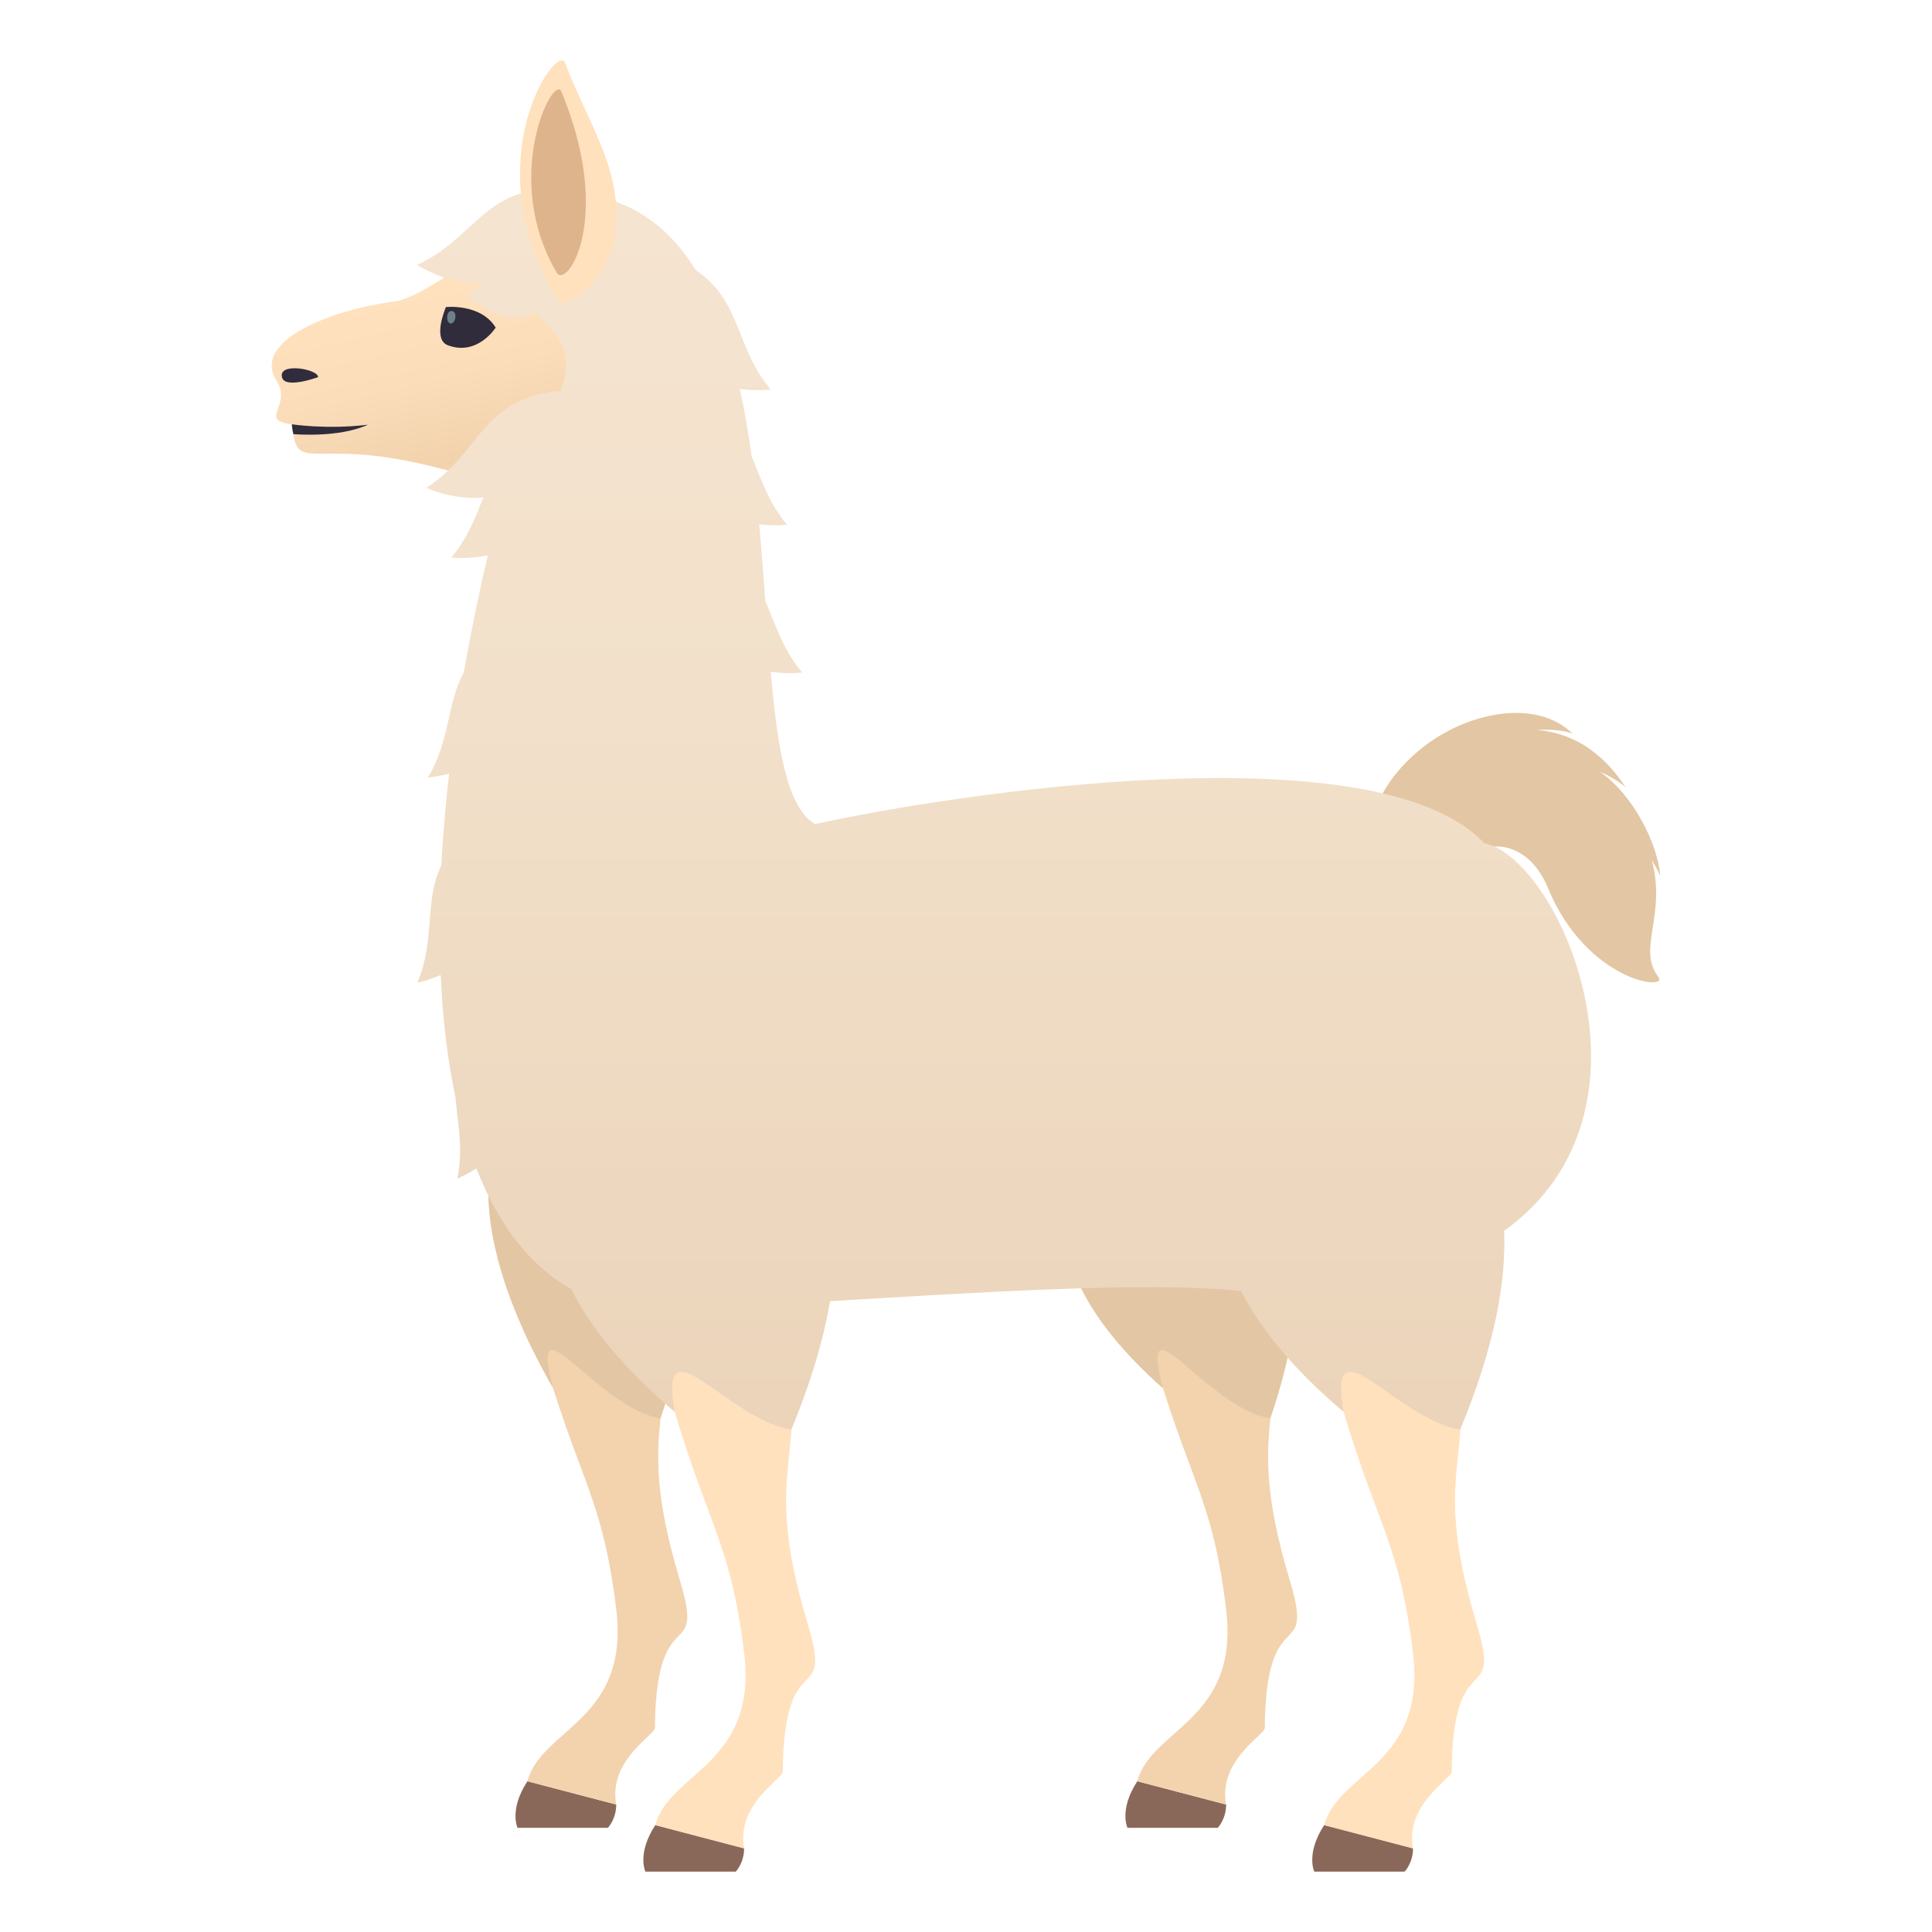 <?xml version="1.0" encoding="utf-8"?>
<!-- Generator: Adobe Illustrator 15.0.0, SVG Export Plug-In . SVG Version: 6.00 Build 0)  -->
<!DOCTYPE svg PUBLIC "-//W3C//DTD SVG 1.1//EN" "http://www.w3.org/Graphics/SVG/1.1/DTD/svg11.dtd">
<svg version="1.1" id="Layer_1" xmlns:x="http://ns.adobe.com/Extensibility/1.0/" xmlns:i="http://ns.adobe.com/AdobeIllustrator/10.0/" xmlns:graph="http://ns.adobe.com/Graphs/1.0/"
	 xmlns="http://www.w3.org/2000/svg" xmlns:xlink="http://www.w3.org/1999/xlink" xmlns:a="http://ns.adobe.com/AdobeSVGViewerExtensions/3.0/"
	 x="0px" y="0px" width="64px" height="64px" viewBox="0 0 64 64" enable-background="new 0 0 64 64" xml:space="preserve">
<path fill="#E3C6A3" d="M54.717,28.494c0.108,0.176,0.206,0.351,0.283,0.522c-0.084-1.026-0.867-2.675-2.027-3.47
	c0.332,0.156,0.636,0.327,0.877,0.527c-0.854-1.283-1.871-1.804-2.949-1.895c0.442-0.022,0.855,0.004,1.191,0.122
	c-1.216-1.19-3.541-0.702-5.027,0.511c-1.32,1.077-1.822,2.381-1.85,3.616h3.537c0.299-0.552,1.815-0.735,2.528,0.993
	c1.276,3.099,4.031,3.429,3.65,2.934C54.222,31.434,55.211,30.329,54.717,28.494z"/>
<path fill="#8A6859" d="M37.348,60.549h2.992c0,0,0.277-0.287,0.277-0.771l-2.943-0.771C37.061,59.947,37.348,60.549,37.348,60.549z
	"/>
<path fill="#F2D3AE" d="M41.734,42.75c-0.389-1.238-4.275-0.693-4.01,0.365c1.449,5.832,2.385,5.996,2.893,10.195
	c0.447,3.689-2.471,3.939-2.943,5.695l2.943,0.771c-0.27-1.463,1.279-2.305,1.281-2.533c0.033-4.359,1.695-2.029,0.816-4.936
	C41.059,46.818,43.01,46.818,41.734,42.75z"/>
<path fill="#E3C6A3" d="M42.082,46.986c-2.139-0.354-4.408-4.205-3.555-0.992C27.883,36.57,47.194,32.029,42.082,46.986z"/>
<path fill="#8A6859" d="M17.144,60.549h2.993c0,0,0.277-0.287,0.277-0.771l-2.943-0.771C16.856,59.947,17.144,60.549,17.144,60.549z
	"/>
<path fill="#F2D3AE" d="M21.531,42.75c-0.389-1.238-4.276-0.693-4.01,0.365c1.449,5.832,2.385,5.996,2.893,10.195
	c0.447,3.689-2.471,3.939-2.943,5.695l2.943,0.771c-0.27-1.463,1.279-2.305,1.281-2.533c0.033-4.359,1.695-2.029,0.816-4.936
	C20.855,46.818,22.807,46.818,21.531,42.75z"/>
<path fill="#E3C6A3" d="M21.881,46.986c-2.139-0.354-4.408-4.205-3.555-0.992C10.485,32.32,26.992,32.029,21.881,46.986z"/>
<linearGradient id="SVGID_1_" gradientUnits="userSpaceOnUse" x1="14.888" y1="15.124" x2="13.638" y2="9.687">
	<stop  offset="0" style="stop-color:#F2D3AE"/>
	<stop  offset="0.48" style="stop-color:#FBDDB9"/>
	<stop  offset="1" style="stop-color:#FFE1BD"/>
	<a:midPointStop  offset="0" style="stop-color:#F2D3AE"/>
	<a:midPointStop  offset="0.309" style="stop-color:#F2D3AE"/>
	<a:midPointStop  offset="1" style="stop-color:#FFE1BD"/>
</linearGradient>
<path fill="url(#SVGID_1_)" d="M16.599,8.121c4.206,0.205,3.854,8.959-1.992,7.406c-4.34-1.15-4.754,0.314-4.939-1.473
	c-1.107-0.125-0.021-0.592-0.48-1.398c-0.949-1.398,1.932-2.422,3.834-2.66C13.896,9.885,14.952,8.916,16.599,8.121z"/>
<path fill-rule="evenodd" clip-rule="evenodd" fill="#302C3B" d="M10.536,12.494c0,0-1.08,0.395-1.191,0.016
	C9.19,11.982,10.56,12.23,10.536,12.494z"/>
<path fill="#302C3B" d="M9.718,14.381c-0.045-0.188-0.051-0.326-0.051-0.326s1.158,0.18,2.52,0.014
	C11.22,14.516,9.718,14.381,9.718,14.381z"/>
<path fill-rule="evenodd" clip-rule="evenodd" fill="#302C3B" d="M14.772,10.172c0,0,1.158-0.125,1.648,0.68
	c0,0-0.6,0.953-1.584,0.586C14.306,11.236,14.772,10.172,14.772,10.172z"/>
<path fill="#6E8189" d="M15.087,10.5c-0.039,0.314-0.309,0.275-0.27-0.039C14.845,10.225,15.114,10.262,15.087,10.5z"/>
<path fill="#8A6859" d="M43.537,62h2.994c0,0,0.277-0.285,0.277-0.77l-2.943-0.771C43.25,61.4,43.537,62,43.537,62z"/>
<path fill="#FFE1BD" d="M47.927,44.201c-0.389-1.238-4.276-0.693-4.013,0.367c1.449,5.832,2.387,5.996,2.895,10.195
	c0.446,3.689-2.471,3.939-2.943,5.695l2.943,0.771c-0.271-1.463,1.278-2.307,1.28-2.533c0.033-4.359,1.695-2.029,0.818-4.936
	C47.249,48.271,49.202,48.271,47.927,44.201z"/>
<path fill="#8A6859" d="M21.379,62h2.994c0,0,0.277-0.285,0.277-0.77l-2.943-0.771C21.092,61.4,21.379,62,21.379,62z"/>
<path fill="#FFE1BD" d="M25.768,44.201c-0.389-1.238-4.275-0.693-4.012,0.367c1.449,5.832,2.387,5.996,2.895,10.195
	c0.445,3.689-2.471,3.939-2.943,5.695l2.943,0.771c-0.271-1.463,1.277-2.307,1.279-2.533c0.033-4.359,1.695-2.029,0.818-4.936
	C25.09,48.271,27.043,48.271,25.768,44.201z"/>
<linearGradient id="SVGID_2_" gradientUnits="userSpaceOnUse" x1="33.259" y1="47.359" x2="33.259" y2="6.248">
	<stop  offset="0" style="stop-color:#EBD4B9"/>
	<stop  offset="0.017" style="stop-color:#EBD4BA"/>
	<stop  offset="0.576" style="stop-color:#F2E0CA"/>
	<stop  offset="1" style="stop-color:#F5E4D0"/>
	<a:midPointStop  offset="0" style="stop-color:#EBD4B9"/>
	<a:midPointStop  offset="0.351" style="stop-color:#EBD4B9"/>
	<a:midPointStop  offset="1" style="stop-color:#F5E4D0"/>
</linearGradient>
<path fill="url(#SVGID_2_)" d="M49.163,27.928c-3.554-3.787-17.604-1.635-22.161-0.629c-0.924-0.526-1.251-2.503-1.471-5.046
	c0.321,0.047,0.667,0.061,1.043,0.028c-0.663-0.79-0.887-1.614-1.222-2.367c-0.06-0.829-0.123-1.685-0.202-2.546
	c0.289,0.033,0.594,0.045,0.924,0.017c-0.633-0.754-0.865-1.54-1.176-2.265c-0.104-0.765-0.232-1.515-0.391-2.236
	c0.316,0.043,0.658,0.054,1.025,0.022c-1.186-1.411-0.964-2.935-2.482-3.957c-0.859-1.392-2.074-2.333-3.803-2.532
	c0.011-0.031,0.024-0.061,0.035-0.093c-3.177-0.494-3.397,1.52-5.47,2.453c0.768,0.452,1.496,0.633,2.165,0.593
	c-0.149,0.148-0.313,0.283-0.511,0.39c0.881,0.796,1.639,0.938,2.231,0.608c0.703,0.571,1.373,1.223,0.881,2.58
	c-2.626,0.223-2.671,2.065-4.458,3.216c0.688,0.278,1.32,0.371,1.892,0.315c-0.261,0.646-0.507,1.33-1.062,1.989
	c0.445,0.038,0.839,0.001,1.208-0.069c-0.31,1.323-0.573,2.614-0.792,3.866c-0.572,1.06-0.442,2.238-1.189,3.49
	c0.256-0.02,0.477-0.075,0.701-0.126c-0.121,1.046-0.207,2.059-0.258,3.033c-0.58,1.217-0.187,2.441-0.793,3.892
	c0.285-0.063,0.531-0.157,0.771-0.256c0.066,1.474,0.229,2.831,0.489,4.048c0.065,0.832,0.272,1.673,0.065,2.698
	c0.231-0.103,0.436-0.218,0.629-0.339c0.728,1.873,1.778,3.238,3.138,3.992c0.621,1.248,1.713,2.617,3.43,4.071
	c-0.541-3.137,1.723,0.236,3.863,0.59c0.668-1.606,1.072-3.015,1.286-4.256c4.747-0.281,10.575-0.664,13.612-0.333
	c0.627,1.229,1.713,2.573,3.396,3.999c-0.541-3.137,1.725,0.236,3.864,0.59c1.13-2.72,1.529-4.885,1.455-6.584
	C55.353,36.81,51.662,28.44,49.163,27.928z"/>
<path fill="#FFE1BD" d="M18.438,9.887c-2.757-4.537,0.014-8.504,0.279-7.807c0.852,2.225,2.082,3.785,1.586,6.041
	C20.086,9.107,18.783,10.455,18.438,9.887z"/>
<path fill="#DEB48C" d="M18.439,9.027c-1.854-3.156-0.102-6.613,0.158-5.992C20.34,7.236,18.779,9.602,18.439,9.027z"/>
</svg>
